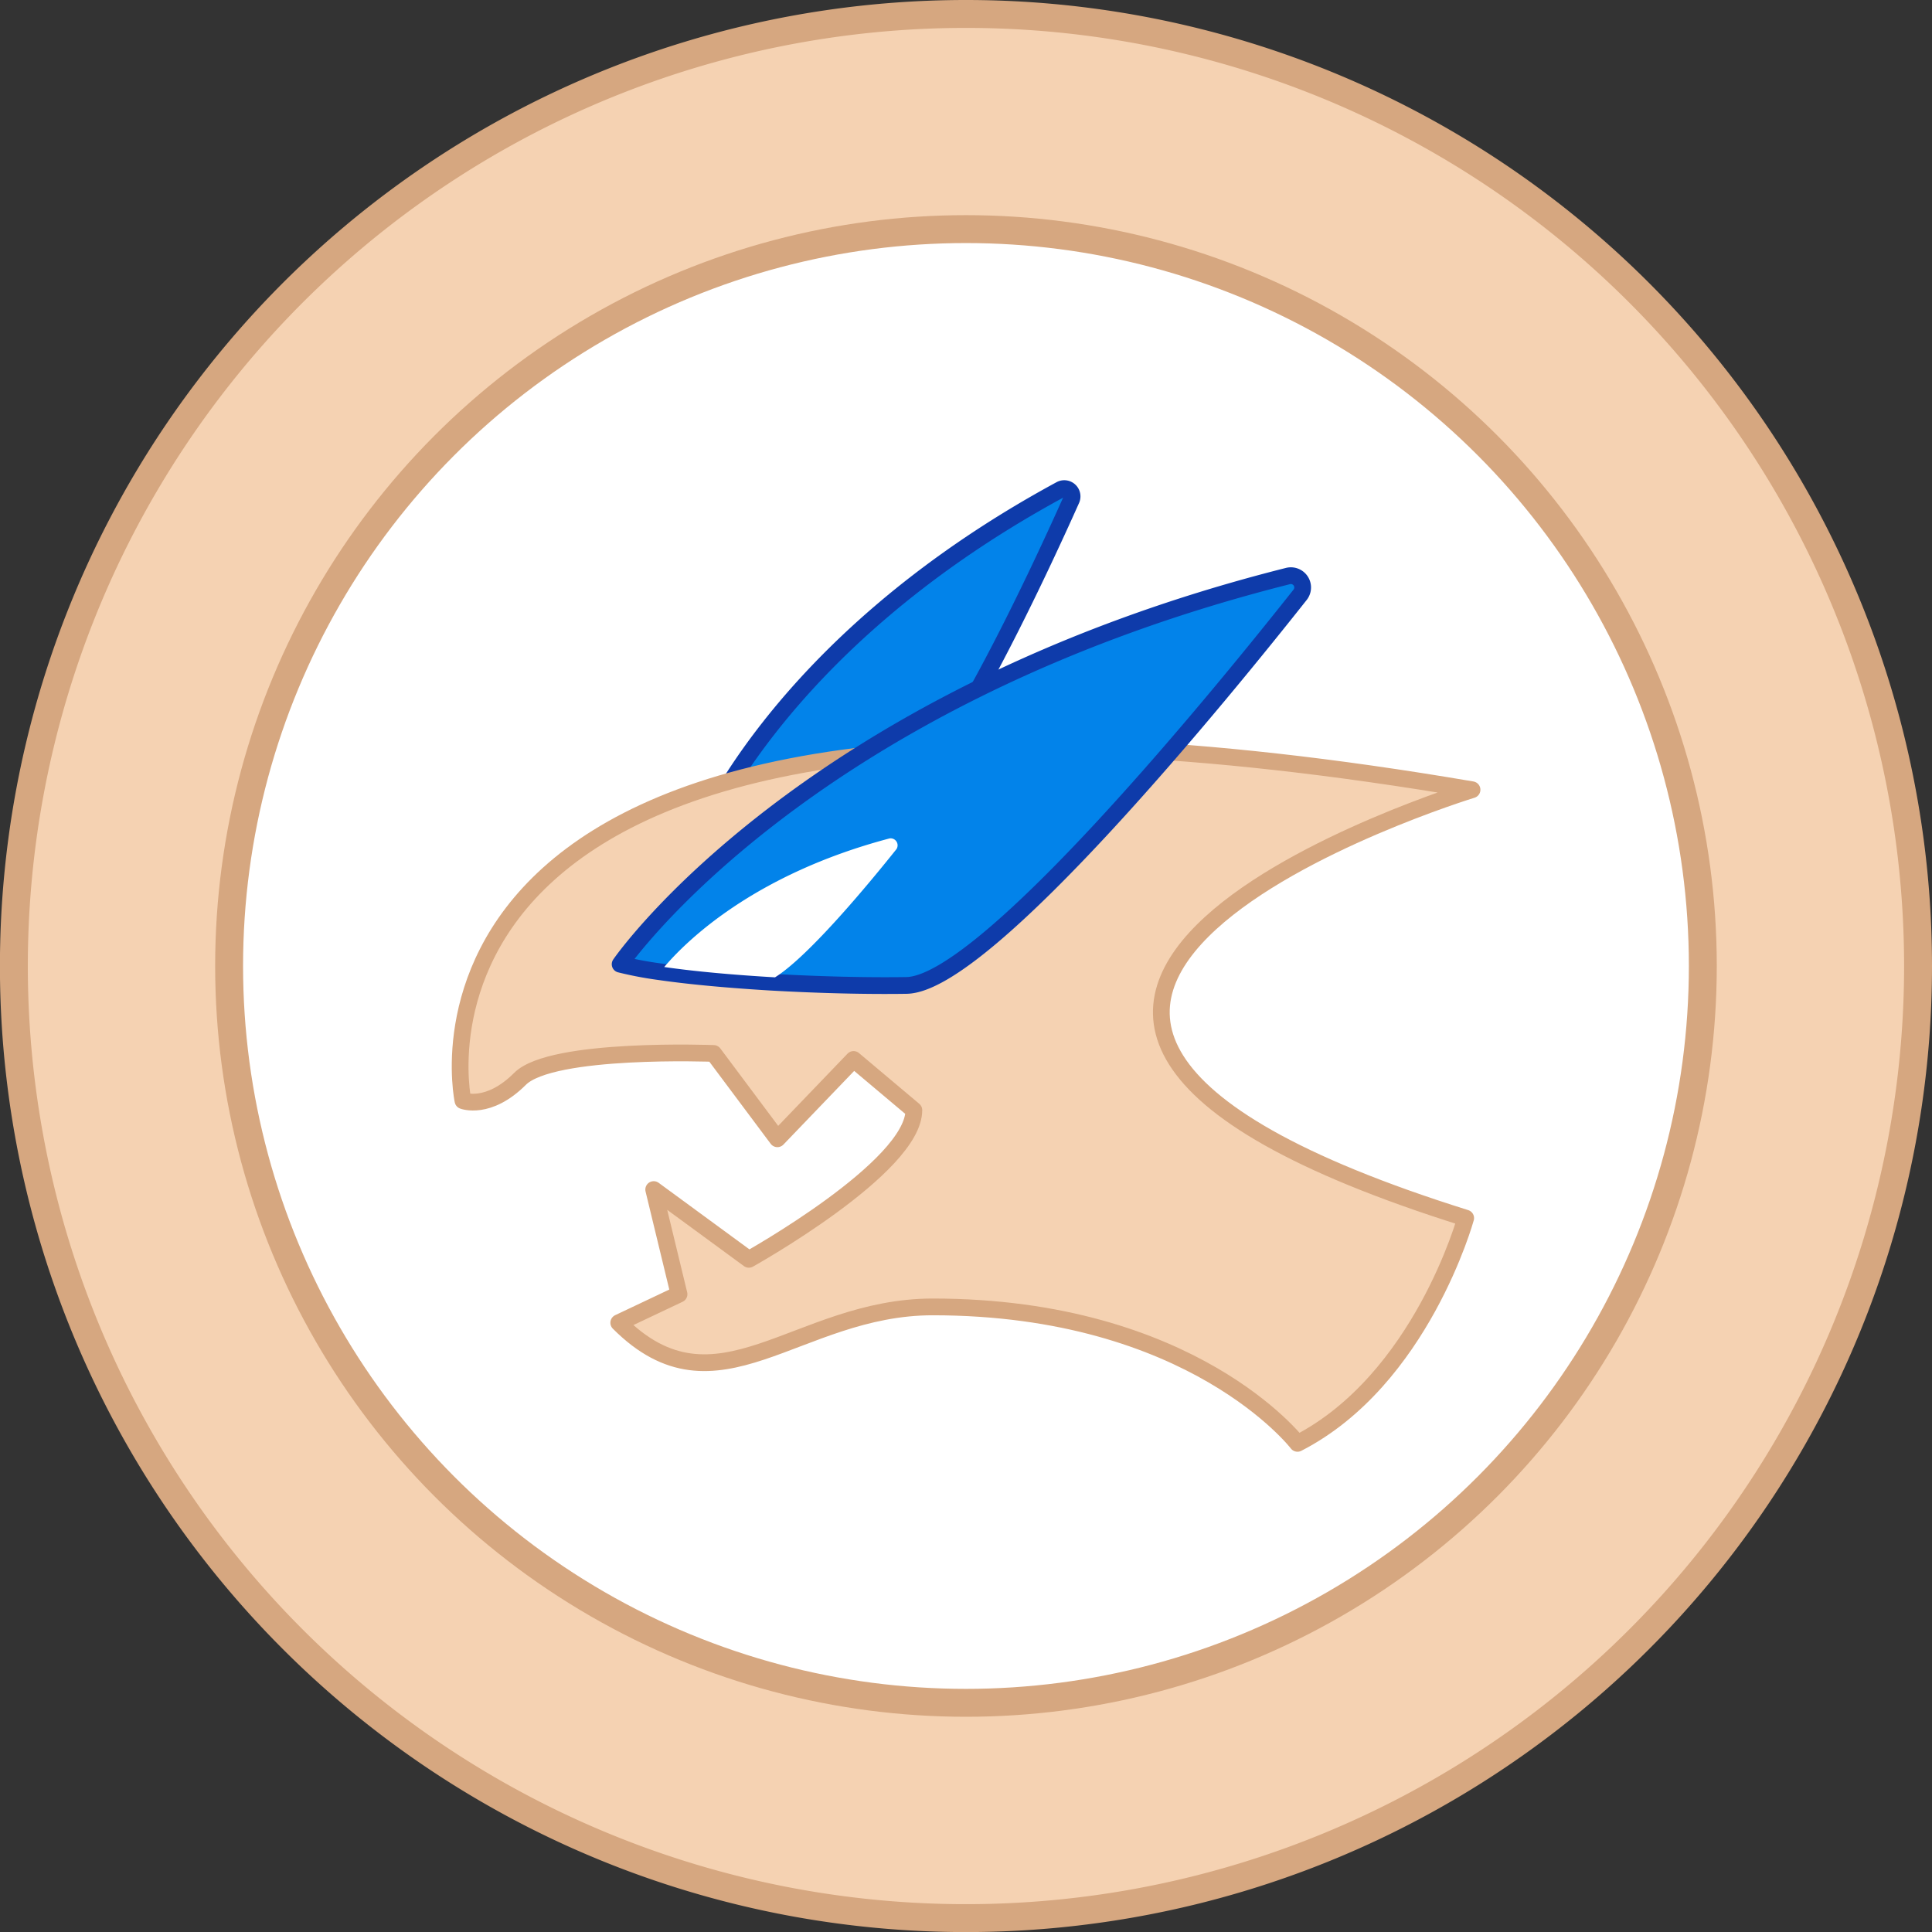 <svg xmlns="http://www.w3.org/2000/svg" viewBox="0 0 276.93 276.93"><rect x="0" y="0" width="276.93" height="276.93" fill="#333333" stroke="none"/><defs><style>.cls-1,.cls-4{fill:#f5d2b2;}.cls-1,.cls-2,.cls-4{stroke:#d6a780;}.cls-1,.cls-2{stroke-miterlimit:10;stroke-width:4px;}.cls-2,.cls-5{fill:#fff;}.cls-3{fill:#0283ea;stroke:#0e3baa;}.cls-3,.cls-4{stroke-linecap:round;stroke-linejoin:round;stroke-width:2.4px;}</style></defs><g id="Layer_2" data-name="Layer 2"><g id="Layer_1-2" data-name="Layer 1"><path class="cls-1" d="M274.93,138.46A136.47,136.47,0,1,1,138.46,2,136.47,136.47,0,0,1,274.93,138.46Z"/><circle class="cls-2" cx="138.46" cy="138.46" r="105.62"/><path class="cls-3" d="M153.57,71.62c-4.52,10.12-19.69,43-27,45-3.7,1-8.19,2-12.52,2.86-3.8.73-7.47,1.32-10.4,1.63a32.5,32.5,0,0,1-3.82.24S110.34,92.75,152,70.18A1.12,1.12,0,0,1,153.57,71.62Z"/><path class="cls-4" d="M66.36,157.77S50.9,85.92,211,113.2c0,0-99.6,30.47-.91,61.4,0,0-6.37,23.19-24.11,32.29,0,0-15-19.56-52.29-19.56-19.56,0-30.93,16.37-45,2.27l8.64-4.09-3.63-15,13.64,10s23.65-13.19,23.65-21.38l-8.64-7.27-10.92,11.37L102.29,151s-23.2-.91-27.75,3.64S66.36,157.77,66.36,157.77Z"/><path class="cls-3" d="M186.36,85.25c-10.41,13.17-45,55.83-56.43,56-5.81.09-12.78-.09-19.45-.47-5.85-.35-11.47-.85-15.88-1.49a52.21,52.21,0,0,1-5.71-1.08S115,100.12,184.61,82.57A1.69,1.69,0,0,1,186.36,85.25Z"/><path class="cls-5" d="M128.5,121.71c-3.72,4.66-12.5,15.32-17.41,18.38-5.85-.34-11.47-.84-15.88-1.48,2.91-3.44,12.59-13.22,32.29-18.43A1,1,0,0,1,128.5,121.71Z"/></g></g></svg>